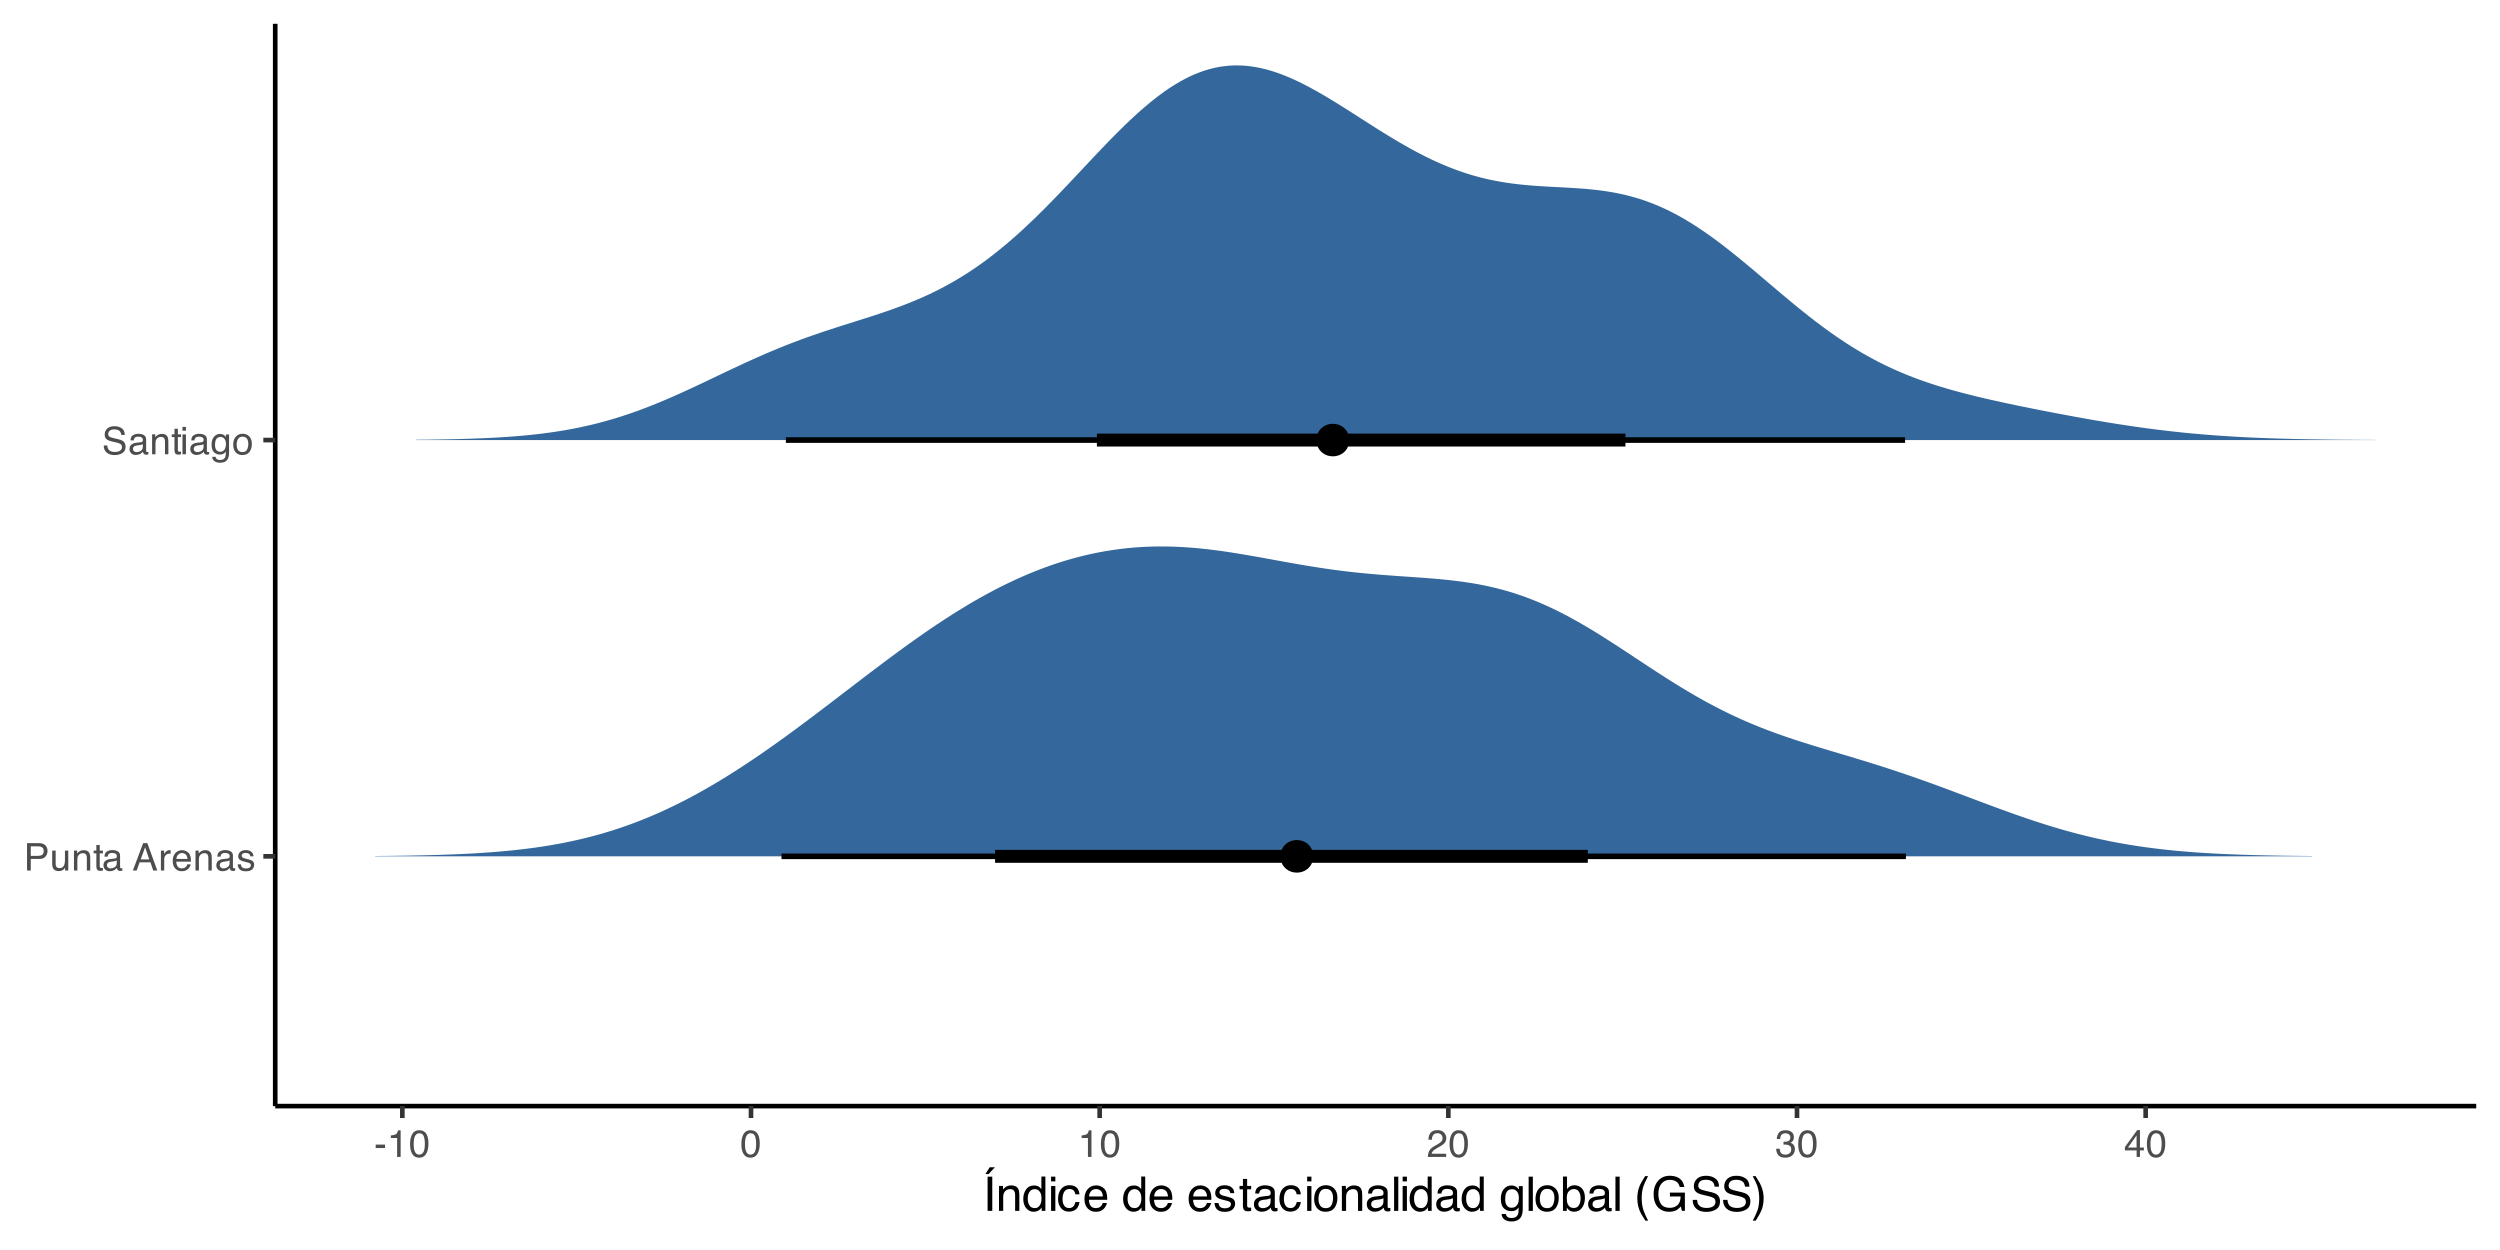 <?xml version="1.0" encoding="UTF-8"?>
<svg xmlns="http://www.w3.org/2000/svg" xmlns:xlink="http://www.w3.org/1999/xlink" width="576" height="288" viewBox="0 0 576 288">
<defs>
<g>
<g id="glyph-0-0">
<path d="M 0.281 0 L 0.281 -6.312 L 5.297 -6.312 L 5.297 0 Z M 4.5 -0.797 L 4.5 -5.516 L 1.078 -5.516 L 1.078 -0.797 Z M 4.5 -0.797 "/>
</g>
<g id="glyph-0-1">
<path d="M 0.75 -6.312 L 3.594 -6.312 C 4.156 -6.312 4.609 -6.148 4.953 -5.828 C 5.297 -5.516 5.469 -5.07 5.469 -4.5 C 5.469 -4.008 5.312 -3.582 5 -3.219 C 4.695 -2.852 4.227 -2.672 3.594 -2.672 L 1.609 -2.672 L 1.609 0 L 0.75 0 Z M 4.594 -4.5 C 4.594 -4.957 4.422 -5.27 4.078 -5.438 C 3.891 -5.531 3.633 -5.578 3.312 -5.578 L 1.609 -5.578 L 1.609 -3.391 L 3.312 -3.391 C 3.695 -3.391 4.004 -3.469 4.234 -3.625 C 4.473 -3.789 4.594 -4.082 4.594 -4.5 Z M 4.594 -4.5 "/>
</g>
<g id="glyph-0-2">
<path d="M 1.344 -4.594 L 1.344 -1.547 C 1.344 -1.305 1.379 -1.113 1.453 -0.969 C 1.586 -0.695 1.844 -0.562 2.219 -0.562 C 2.758 -0.562 3.125 -0.801 3.312 -1.281 C 3.426 -1.539 3.484 -1.895 3.484 -2.344 L 3.484 -4.594 L 4.25 -4.594 L 4.25 0 L 3.516 0 L 3.531 -0.672 C 3.426 -0.504 3.301 -0.359 3.156 -0.234 C 2.863 0.004 2.504 0.125 2.078 0.125 C 1.422 0.125 0.977 -0.094 0.75 -0.531 C 0.613 -0.77 0.547 -1.082 0.547 -1.469 L 0.547 -4.594 Z M 2.406 -4.719 Z M 2.406 -4.719 "/>
</g>
<g id="glyph-0-3">
<path d="M 0.562 -4.594 L 1.297 -4.594 L 1.297 -3.953 C 1.516 -4.211 1.742 -4.398 1.984 -4.516 C 2.234 -4.641 2.508 -4.703 2.812 -4.703 C 3.457 -4.703 3.895 -4.473 4.125 -4.016 C 4.25 -3.766 4.312 -3.41 4.312 -2.953 L 4.312 0 L 3.531 0 L 3.531 -2.906 C 3.531 -3.176 3.488 -3.398 3.406 -3.578 C 3.27 -3.859 3.02 -4 2.656 -4 C 2.477 -4 2.328 -3.984 2.203 -3.953 C 1.992 -3.891 1.812 -3.766 1.656 -3.578 C 1.52 -3.422 1.43 -3.258 1.391 -3.094 C 1.359 -2.938 1.344 -2.707 1.344 -2.406 L 1.344 0 L 0.562 0 Z M 2.391 -4.719 Z M 2.391 -4.719 "/>
</g>
<g id="glyph-0-4">
<path d="M 0.719 -5.891 L 1.5 -5.891 L 1.5 -4.594 L 2.234 -4.594 L 2.234 -3.969 L 1.5 -3.969 L 1.5 -0.969 C 1.5 -0.801 1.555 -0.691 1.672 -0.641 C 1.723 -0.609 1.82 -0.594 1.969 -0.594 C 2 -0.594 2.035 -0.594 2.078 -0.594 C 2.129 -0.594 2.18 -0.598 2.234 -0.609 L 2.234 0 C 2.148 0.02 2.055 0.035 1.953 0.047 C 1.859 0.066 1.758 0.078 1.656 0.078 C 1.289 0.078 1.039 -0.016 0.906 -0.203 C 0.781 -0.391 0.719 -0.629 0.719 -0.922 L 0.719 -3.969 L 0.094 -3.969 L 0.094 -4.594 L 0.719 -4.594 Z M 0.719 -5.891 "/>
</g>
<g id="glyph-0-5">
<path d="M 1.156 -1.219 C 1.156 -1 1.238 -0.82 1.406 -0.688 C 1.57 -0.562 1.766 -0.5 1.984 -0.5 C 2.254 -0.5 2.52 -0.562 2.781 -0.688 C 3.207 -0.895 3.422 -1.238 3.422 -1.719 L 3.422 -2.344 C 3.328 -2.281 3.203 -2.227 3.047 -2.188 C 2.898 -2.145 2.754 -2.117 2.609 -2.109 L 2.141 -2.047 C 1.867 -2.004 1.66 -1.945 1.516 -1.875 C 1.273 -1.738 1.156 -1.52 1.156 -1.219 Z M 3.031 -2.781 C 3.207 -2.812 3.328 -2.891 3.391 -3.016 C 3.422 -3.078 3.438 -3.176 3.438 -3.312 C 3.438 -3.57 3.344 -3.758 3.156 -3.875 C 2.969 -4 2.703 -4.062 2.359 -4.062 C 1.953 -4.062 1.664 -3.953 1.5 -3.734 C 1.406 -3.609 1.344 -3.43 1.312 -3.203 L 0.594 -3.203 C 0.602 -3.766 0.785 -4.156 1.141 -4.375 C 1.492 -4.602 1.906 -4.719 2.375 -4.719 C 2.914 -4.719 3.352 -4.613 3.688 -4.406 C 4.02 -4.195 4.188 -3.875 4.188 -3.438 L 4.188 -0.797 C 4.188 -0.711 4.203 -0.645 4.234 -0.594 C 4.273 -0.551 4.348 -0.531 4.453 -0.531 C 4.484 -0.531 4.52 -0.531 4.562 -0.531 C 4.602 -0.531 4.648 -0.535 4.703 -0.547 L 4.703 0.016 C 4.578 0.055 4.484 0.078 4.422 0.078 C 4.359 0.086 4.273 0.094 4.172 0.094 C 3.898 0.094 3.707 0 3.594 -0.188 C 3.531 -0.281 3.484 -0.422 3.453 -0.609 C 3.297 -0.398 3.07 -0.219 2.781 -0.062 C 2.488 0.082 2.16 0.156 1.797 0.156 C 1.367 0.156 1.02 0.023 0.75 -0.234 C 0.488 -0.492 0.359 -0.816 0.359 -1.203 C 0.359 -1.629 0.488 -1.957 0.75 -2.188 C 1.02 -2.426 1.367 -2.578 1.797 -2.641 Z M 2.391 -4.719 Z M 2.391 -4.719 "/>
</g>
<g id="glyph-0-6">
</g>
<g id="glyph-0-7">
<path d="M 3.906 -2.578 L 2.953 -5.375 L 1.938 -2.578 Z M 2.5 -6.312 L 3.469 -6.312 L 5.766 0 L 4.828 0 L 4.188 -1.891 L 1.688 -1.891 L 1 0 L 0.125 0 Z M 2.5 -6.312 "/>
</g>
<g id="glyph-0-8">
<path d="M 0.594 -4.594 L 1.328 -4.594 L 1.328 -3.812 C 1.379 -3.957 1.523 -4.141 1.766 -4.359 C 2.004 -4.586 2.273 -4.703 2.578 -4.703 C 2.586 -4.703 2.609 -4.695 2.641 -4.688 C 2.68 -4.688 2.742 -4.688 2.828 -4.688 L 2.828 -3.859 C 2.773 -3.867 2.727 -3.875 2.688 -3.875 C 2.656 -3.883 2.617 -3.891 2.578 -3.891 C 2.18 -3.891 1.879 -3.766 1.672 -3.516 C 1.461 -3.266 1.359 -2.973 1.359 -2.641 L 1.359 0 L 0.594 0 Z M 0.594 -4.594 "/>
</g>
<g id="glyph-0-9">
<path d="M 2.484 -4.703 C 2.805 -4.703 3.117 -4.625 3.422 -4.469 C 3.734 -4.32 3.969 -4.125 4.125 -3.875 C 4.281 -3.645 4.383 -3.375 4.438 -3.062 C 4.488 -2.852 4.516 -2.516 4.516 -2.047 L 1.141 -2.047 C 1.148 -1.586 1.258 -1.211 1.469 -0.922 C 1.676 -0.641 1.992 -0.5 2.422 -0.5 C 2.828 -0.5 3.148 -0.633 3.391 -0.906 C 3.523 -1.062 3.625 -1.238 3.688 -1.438 L 4.453 -1.438 C 4.43 -1.27 4.363 -1.082 4.25 -0.875 C 4.133 -0.664 4.004 -0.5 3.859 -0.375 C 3.629 -0.145 3.344 0.008 3 0.094 C 2.812 0.133 2.598 0.156 2.359 0.156 C 1.785 0.156 1.301 -0.051 0.906 -0.469 C 0.508 -0.883 0.312 -1.469 0.312 -2.219 C 0.312 -2.945 0.508 -3.539 0.906 -4 C 1.312 -4.469 1.836 -4.703 2.484 -4.703 Z M 3.719 -2.672 C 3.688 -3.004 3.613 -3.27 3.5 -3.469 C 3.281 -3.844 2.926 -4.031 2.438 -4.031 C 2.082 -4.031 1.785 -3.898 1.547 -3.641 C 1.305 -3.391 1.176 -3.066 1.156 -2.672 Z M 2.406 -4.719 Z M 2.406 -4.719 "/>
</g>
<g id="glyph-0-10">
<path d="M 1.031 -1.438 C 1.051 -1.188 1.113 -0.988 1.219 -0.844 C 1.414 -0.602 1.754 -0.484 2.234 -0.484 C 2.516 -0.484 2.766 -0.539 2.984 -0.656 C 3.203 -0.781 3.312 -0.973 3.312 -1.234 C 3.312 -1.43 3.223 -1.582 3.047 -1.688 C 2.941 -1.75 2.723 -1.82 2.391 -1.906 L 1.781 -2.062 C 1.383 -2.164 1.094 -2.273 0.906 -2.391 C 0.57 -2.598 0.406 -2.891 0.406 -3.266 C 0.406 -3.691 0.562 -4.039 0.875 -4.312 C 1.195 -4.582 1.617 -4.719 2.141 -4.719 C 2.836 -4.719 3.336 -4.516 3.641 -4.109 C 3.836 -3.848 3.93 -3.57 3.922 -3.281 L 3.203 -3.281 C 3.18 -3.457 3.117 -3.613 3.016 -3.75 C 2.836 -3.957 2.531 -4.062 2.094 -4.062 C 1.801 -4.062 1.578 -4.004 1.422 -3.891 C 1.273 -3.773 1.203 -3.629 1.203 -3.453 C 1.203 -3.254 1.301 -3.094 1.5 -2.969 C 1.613 -2.895 1.781 -2.832 2 -2.781 L 2.516 -2.656 C 3.066 -2.52 3.438 -2.391 3.625 -2.266 C 3.926 -2.066 4.078 -1.754 4.078 -1.328 C 4.078 -0.922 3.922 -0.566 3.609 -0.266 C 3.305 0.023 2.832 0.172 2.188 0.172 C 1.508 0.172 1.023 0.02 0.734 -0.281 C 0.453 -0.594 0.301 -0.977 0.281 -1.438 Z M 2.172 -4.719 Z M 2.172 -4.719 "/>
</g>
<g id="glyph-0-11">
<path d="M 1.234 -2.031 C 1.254 -1.676 1.336 -1.383 1.484 -1.156 C 1.766 -0.738 2.266 -0.531 2.984 -0.531 C 3.305 -0.531 3.598 -0.578 3.859 -0.672 C 4.367 -0.848 4.625 -1.164 4.625 -1.625 C 4.625 -1.969 4.516 -2.211 4.297 -2.359 C 4.078 -2.504 3.738 -2.629 3.281 -2.734 L 2.422 -2.922 C 1.859 -3.055 1.461 -3.195 1.234 -3.344 C 0.836 -3.602 0.641 -4 0.641 -4.531 C 0.641 -5.094 0.832 -5.555 1.219 -5.922 C 1.613 -6.285 2.172 -6.469 2.891 -6.469 C 3.555 -6.469 4.117 -6.305 4.578 -5.984 C 5.035 -5.672 5.266 -5.16 5.266 -4.453 L 4.469 -4.453 C 4.426 -4.797 4.332 -5.055 4.188 -5.234 C 3.926 -5.566 3.484 -5.734 2.859 -5.734 C 2.359 -5.734 2 -5.625 1.781 -5.406 C 1.562 -5.195 1.453 -4.953 1.453 -4.672 C 1.453 -4.359 1.578 -4.133 1.828 -4 C 2.004 -3.906 2.391 -3.789 2.984 -3.656 L 3.859 -3.453 C 4.285 -3.348 4.617 -3.211 4.859 -3.047 C 5.254 -2.754 5.453 -2.328 5.453 -1.766 C 5.453 -1.066 5.195 -0.566 4.688 -0.266 C 4.188 0.035 3.598 0.188 2.922 0.188 C 2.141 0.188 1.523 -0.016 1.078 -0.422 C 0.629 -0.816 0.41 -1.352 0.422 -2.031 Z M 2.953 -6.484 Z M 2.953 -6.484 "/>
</g>
<g id="glyph-0-12">
<path d="M 0.562 -4.578 L 1.359 -4.578 L 1.359 0 L 0.562 0 Z M 0.562 -6.312 L 1.359 -6.312 L 1.359 -5.438 L 0.562 -5.438 Z M 0.562 -6.312 "/>
</g>
<g id="glyph-0-13">
<path d="M 2.188 -4.688 C 2.551 -4.688 2.867 -4.598 3.141 -4.422 C 3.285 -4.316 3.43 -4.172 3.578 -3.984 L 3.578 -4.562 L 4.297 -4.562 L 4.297 -0.375 C 4.297 0.207 4.207 0.672 4.031 1.016 C 3.719 1.641 3.113 1.953 2.219 1.953 C 1.727 1.953 1.312 1.836 0.969 1.609 C 0.633 1.391 0.445 1.047 0.406 0.578 L 1.188 0.578 C 1.227 0.773 1.301 0.93 1.406 1.047 C 1.582 1.223 1.859 1.312 2.234 1.312 C 2.828 1.312 3.219 1.098 3.406 0.672 C 3.508 0.43 3.555 -0.004 3.547 -0.641 C 3.391 -0.398 3.203 -0.223 2.984 -0.109 C 2.773 0.004 2.488 0.062 2.125 0.062 C 1.633 0.062 1.203 -0.113 0.828 -0.469 C 0.453 -0.82 0.266 -1.41 0.266 -2.234 C 0.266 -3.004 0.453 -3.602 0.828 -4.031 C 1.203 -4.469 1.656 -4.688 2.188 -4.688 Z M 3.578 -2.312 C 3.578 -2.883 3.457 -3.305 3.219 -3.578 C 2.988 -3.859 2.691 -4 2.328 -4 C 1.785 -4 1.414 -3.742 1.219 -3.234 C 1.113 -2.961 1.062 -2.609 1.062 -2.172 C 1.062 -1.648 1.164 -1.254 1.375 -0.984 C 1.582 -0.711 1.863 -0.578 2.219 -0.578 C 2.77 -0.578 3.16 -0.828 3.391 -1.328 C 3.516 -1.609 3.578 -1.938 3.578 -2.312 Z M 2.281 -4.719 Z M 2.281 -4.719 "/>
</g>
<g id="glyph-0-14">
<path d="M 2.391 -0.5 C 2.898 -0.5 3.25 -0.691 3.438 -1.078 C 3.633 -1.461 3.734 -1.895 3.734 -2.375 C 3.734 -2.801 3.664 -3.148 3.531 -3.422 C 3.312 -3.848 2.938 -4.062 2.406 -4.062 C 1.926 -4.062 1.578 -3.879 1.359 -3.516 C 1.148 -3.16 1.047 -2.727 1.047 -2.219 C 1.047 -1.727 1.148 -1.316 1.359 -0.984 C 1.578 -0.66 1.922 -0.5 2.391 -0.5 Z M 2.422 -4.734 C 3.016 -4.734 3.516 -4.535 3.922 -4.141 C 4.336 -3.742 4.547 -3.16 4.547 -2.391 C 4.547 -1.648 4.363 -1.035 4 -0.547 C 3.633 -0.066 3.07 0.172 2.312 0.172 C 1.688 0.172 1.188 -0.039 0.812 -0.469 C 0.438 -0.895 0.25 -1.473 0.25 -2.203 C 0.25 -2.973 0.445 -3.586 0.844 -4.047 C 1.238 -4.504 1.766 -4.734 2.422 -4.734 Z M 2.391 -4.719 Z M 2.391 -4.719 "/>
</g>
<g id="glyph-0-15">
<path d="M 0.359 -2.844 L 2.516 -2.844 L 2.516 -2.047 L 0.359 -2.047 Z M 0.359 -2.844 "/>
</g>
<g id="glyph-0-16">
<path d="M 0.844 -4.359 L 0.844 -4.953 C 1.395 -5.004 1.781 -5.094 2 -5.219 C 2.227 -5.344 2.395 -5.645 2.5 -6.125 L 3.109 -6.125 L 3.109 0 L 2.297 0 L 2.297 -4.359 Z M 0.844 -4.359 "/>
</g>
<g id="glyph-0-17">
<path d="M 2.375 -6.156 C 3.176 -6.156 3.754 -5.828 4.109 -5.172 C 4.379 -4.66 4.516 -3.961 4.516 -3.078 C 4.516 -2.242 4.391 -1.555 4.141 -1.016 C 3.785 -0.223 3.195 0.172 2.375 0.172 C 1.633 0.172 1.082 -0.148 0.719 -0.797 C 0.426 -1.328 0.281 -2.047 0.281 -2.953 C 0.281 -3.648 0.367 -4.25 0.547 -4.75 C 0.879 -5.688 1.488 -6.156 2.375 -6.156 Z M 2.375 -0.531 C 2.77 -0.531 3.086 -0.707 3.328 -1.062 C 3.566 -1.426 3.688 -2.086 3.688 -3.047 C 3.688 -3.754 3.598 -4.332 3.422 -4.781 C 3.254 -5.227 2.922 -5.453 2.422 -5.453 C 1.973 -5.453 1.641 -5.238 1.422 -4.812 C 1.211 -4.383 1.109 -3.754 1.109 -2.922 C 1.109 -2.297 1.176 -1.789 1.312 -1.406 C 1.52 -0.82 1.875 -0.531 2.375 -0.531 Z M 2.375 -0.531 "/>
</g>
<g id="glyph-0-18">
<path d="M 0.281 0 C 0.301 -0.531 0.406 -0.988 0.594 -1.375 C 0.789 -1.77 1.164 -2.129 1.719 -2.453 L 2.547 -2.922 C 2.91 -3.141 3.164 -3.328 3.312 -3.484 C 3.551 -3.711 3.672 -3.984 3.672 -4.297 C 3.672 -4.648 3.562 -4.93 3.344 -5.141 C 3.133 -5.359 2.848 -5.469 2.484 -5.469 C 1.961 -5.469 1.598 -5.266 1.391 -4.859 C 1.285 -4.648 1.227 -4.352 1.219 -3.969 L 0.422 -3.969 C 0.43 -4.5 0.531 -4.938 0.719 -5.281 C 1.051 -5.875 1.645 -6.172 2.5 -6.172 C 3.195 -6.172 3.707 -5.977 4.031 -5.594 C 4.363 -5.219 4.531 -4.797 4.531 -4.328 C 4.531 -3.836 4.352 -3.414 4 -3.062 C 3.801 -2.863 3.441 -2.617 2.922 -2.328 L 2.344 -2 C 2.062 -1.844 1.836 -1.695 1.672 -1.562 C 1.391 -1.312 1.211 -1.035 1.141 -0.734 L 4.5 -0.734 L 4.5 0 Z M 0.281 0 "/>
</g>
<g id="glyph-0-19">
<path d="M 2.281 0.172 C 1.551 0.172 1.02 -0.023 0.688 -0.422 C 0.363 -0.828 0.203 -1.316 0.203 -1.891 L 1.016 -1.891 C 1.047 -1.492 1.117 -1.203 1.234 -1.016 C 1.441 -0.691 1.805 -0.531 2.328 -0.531 C 2.734 -0.531 3.055 -0.641 3.297 -0.859 C 3.547 -1.078 3.672 -1.359 3.672 -1.703 C 3.672 -2.129 3.539 -2.426 3.281 -2.594 C 3.031 -2.758 2.672 -2.844 2.203 -2.844 C 2.148 -2.844 2.098 -2.844 2.047 -2.844 C 1.992 -2.844 1.941 -2.844 1.891 -2.844 L 1.891 -3.516 C 1.973 -3.516 2.039 -3.508 2.094 -3.5 C 2.145 -3.5 2.203 -3.5 2.266 -3.5 C 2.555 -3.5 2.797 -3.547 2.984 -3.641 C 3.305 -3.797 3.469 -4.082 3.469 -4.5 C 3.469 -4.801 3.359 -5.035 3.141 -5.203 C 2.922 -5.367 2.672 -5.453 2.391 -5.453 C 1.867 -5.453 1.508 -5.281 1.312 -4.938 C 1.207 -4.75 1.145 -4.477 1.125 -4.125 L 0.359 -4.125 C 0.359 -4.582 0.453 -4.973 0.641 -5.297 C 0.953 -5.867 1.504 -6.156 2.297 -6.156 C 2.93 -6.156 3.422 -6.016 3.766 -5.734 C 4.109 -5.461 4.281 -5.062 4.281 -4.531 C 4.281 -4.145 4.176 -3.836 3.969 -3.609 C 3.844 -3.461 3.68 -3.348 3.484 -3.266 C 3.805 -3.172 4.055 -3 4.234 -2.75 C 4.422 -2.5 4.516 -2.191 4.516 -1.828 C 4.516 -1.234 4.316 -0.75 3.922 -0.375 C 3.535 -0.008 2.988 0.172 2.281 0.172 Z M 2.281 0.172 "/>
</g>
<g id="glyph-0-20">
<path d="M 2.906 -2.172 L 2.906 -4.969 L 0.938 -2.172 Z M 2.922 0 L 2.922 -1.5 L 0.219 -1.5 L 0.219 -2.266 L 3.047 -6.172 L 3.688 -6.172 L 3.688 -2.172 L 4.594 -2.172 L 4.594 -1.5 L 3.688 -1.5 L 3.688 0 Z M 2.922 0 "/>
</g>
<g id="glyph-1-0">
<path d="M 0.359 0 L 0.359 -7.891 L 6.625 -7.891 L 6.625 0 Z M 5.625 -0.984 L 5.625 -6.906 L 1.344 -6.906 L 1.344 -0.984 Z M 5.625 -0.984 "/>
</g>
<g id="glyph-1-1">
<path d="M 1.078 -7.891 L 2.156 -7.891 L 2.156 0 L 1.078 0 Z M 2.75 -10.047 L 1.312 -8.484 L 0.578 -8.484 L 1.562 -10.047 Z M 2.75 -10.047 "/>
</g>
<g id="glyph-1-2">
<path d="M 0.703 -5.75 L 1.625 -5.75 L 1.625 -4.938 C 1.895 -5.27 2.18 -5.508 2.484 -5.656 C 2.797 -5.801 3.133 -5.875 3.5 -5.875 C 4.32 -5.875 4.875 -5.594 5.156 -5.031 C 5.312 -4.719 5.391 -4.27 5.391 -3.688 L 5.391 0 L 4.422 0 L 4.422 -3.625 C 4.422 -3.977 4.367 -4.258 4.266 -4.469 C 4.086 -4.832 3.773 -5.016 3.328 -5.016 C 3.098 -5.016 2.91 -4.988 2.766 -4.938 C 2.492 -4.863 2.258 -4.707 2.062 -4.469 C 1.906 -4.281 1.801 -4.082 1.75 -3.875 C 1.695 -3.676 1.672 -3.391 1.672 -3.016 L 1.672 0 L 0.703 0 Z M 2.984 -5.891 Z M 2.984 -5.891 "/>
</g>
<g id="glyph-1-3">
<path d="M 1.328 -2.812 C 1.328 -2.195 1.457 -1.68 1.719 -1.266 C 1.977 -0.848 2.395 -0.641 2.969 -0.641 C 3.414 -0.641 3.781 -0.832 4.062 -1.219 C 4.352 -1.602 4.5 -2.156 4.5 -2.875 C 4.5 -3.602 4.348 -4.141 4.047 -4.484 C 3.754 -4.836 3.391 -5.016 2.953 -5.016 C 2.473 -5.016 2.082 -4.828 1.781 -4.453 C 1.477 -4.078 1.328 -3.531 1.328 -2.812 Z M 2.781 -5.859 C 3.219 -5.859 3.586 -5.766 3.891 -5.578 C 4.055 -5.473 4.25 -5.285 4.469 -5.016 L 4.469 -7.922 L 5.391 -7.922 L 5.391 0 L 4.531 0 L 4.531 -0.797 C 4.301 -0.441 4.031 -0.188 3.719 -0.031 C 3.414 0.125 3.066 0.203 2.672 0.203 C 2.023 0.203 1.469 -0.062 1 -0.594 C 0.531 -1.133 0.297 -1.852 0.297 -2.75 C 0.297 -3.594 0.508 -4.32 0.938 -4.938 C 1.363 -5.551 1.977 -5.859 2.781 -5.859 Z M 2.781 -5.859 "/>
</g>
<g id="glyph-1-4">
<path d="M 0.703 -5.719 L 1.688 -5.719 L 1.688 0 L 0.703 0 Z M 0.703 -7.891 L 1.688 -7.891 L 1.688 -6.797 L 0.703 -6.797 Z M 0.703 -7.891 "/>
</g>
<g id="glyph-1-5">
<path d="M 2.922 -5.922 C 3.578 -5.922 4.109 -5.758 4.516 -5.438 C 4.922 -5.125 5.164 -4.582 5.25 -3.812 L 4.297 -3.812 C 4.242 -4.164 4.113 -4.457 3.906 -4.688 C 3.707 -4.926 3.379 -5.047 2.922 -5.047 C 2.305 -5.047 1.867 -4.75 1.609 -4.156 C 1.43 -3.758 1.344 -3.273 1.344 -2.703 C 1.344 -2.129 1.461 -1.645 1.703 -1.25 C 1.953 -0.852 2.336 -0.656 2.859 -0.656 C 3.266 -0.656 3.582 -0.773 3.812 -1.016 C 4.051 -1.266 4.211 -1.602 4.297 -2.031 L 5.25 -2.031 C 5.133 -1.27 4.863 -0.711 4.438 -0.359 C 4.008 -0.004 3.457 0.172 2.781 0.172 C 2.031 0.172 1.43 -0.102 0.984 -0.656 C 0.535 -1.207 0.312 -1.895 0.312 -2.719 C 0.312 -3.727 0.555 -4.516 1.047 -5.078 C 1.535 -5.641 2.16 -5.922 2.922 -5.922 Z M 2.781 -5.891 Z M 2.781 -5.891 "/>
</g>
<g id="glyph-1-6">
<path d="M 3.109 -5.875 C 3.516 -5.875 3.906 -5.781 4.281 -5.594 C 4.664 -5.406 4.961 -5.156 5.172 -4.844 C 5.359 -4.562 5.484 -4.223 5.547 -3.828 C 5.609 -3.566 5.641 -3.145 5.641 -2.562 L 1.422 -2.562 C 1.441 -1.977 1.578 -1.508 1.828 -1.156 C 2.086 -0.812 2.488 -0.641 3.031 -0.641 C 3.539 -0.641 3.945 -0.805 4.25 -1.141 C 4.414 -1.328 4.535 -1.551 4.609 -1.812 L 5.562 -1.812 C 5.531 -1.594 5.441 -1.352 5.297 -1.094 C 5.16 -0.832 5.004 -0.625 4.828 -0.469 C 4.535 -0.176 4.176 0.02 3.75 0.125 C 3.508 0.176 3.242 0.203 2.953 0.203 C 2.234 0.203 1.625 -0.055 1.125 -0.578 C 0.633 -1.098 0.391 -1.828 0.391 -2.766 C 0.391 -3.691 0.641 -4.441 1.141 -5.016 C 1.641 -5.586 2.297 -5.875 3.109 -5.875 Z M 4.641 -3.328 C 4.609 -3.754 4.52 -4.094 4.375 -4.344 C 4.102 -4.801 3.66 -5.031 3.047 -5.031 C 2.598 -5.031 2.223 -4.867 1.922 -4.547 C 1.629 -4.234 1.473 -3.828 1.453 -3.328 Z M 3.016 -5.891 Z M 3.016 -5.891 "/>
</g>
<g id="glyph-1-7">
</g>
<g id="glyph-1-8">
<path d="M 1.281 -1.812 C 1.312 -1.488 1.395 -1.238 1.531 -1.062 C 1.77 -0.75 2.191 -0.594 2.797 -0.594 C 3.148 -0.594 3.461 -0.672 3.734 -0.828 C 4.004 -0.984 4.141 -1.223 4.141 -1.547 C 4.141 -1.797 4.031 -1.984 3.812 -2.109 C 3.676 -2.191 3.398 -2.285 2.984 -2.391 L 2.219 -2.578 C 1.727 -2.703 1.367 -2.836 1.141 -2.984 C 0.723 -3.254 0.516 -3.617 0.516 -4.078 C 0.516 -4.617 0.707 -5.055 1.094 -5.391 C 1.488 -5.734 2.02 -5.906 2.688 -5.906 C 3.551 -5.906 4.176 -5.648 4.562 -5.141 C 4.801 -4.816 4.914 -4.469 4.906 -4.094 L 4 -4.094 C 3.977 -4.312 3.898 -4.508 3.766 -4.688 C 3.547 -4.945 3.16 -5.078 2.609 -5.078 C 2.242 -5.078 1.969 -5.004 1.781 -4.859 C 1.594 -4.723 1.5 -4.539 1.5 -4.312 C 1.5 -4.062 1.625 -3.863 1.875 -3.719 C 2.008 -3.625 2.219 -3.539 2.5 -3.469 L 3.141 -3.312 C 3.836 -3.145 4.301 -2.984 4.531 -2.828 C 4.914 -2.578 5.109 -2.191 5.109 -1.672 C 5.109 -1.148 4.91 -0.703 4.516 -0.328 C 4.129 0.035 3.539 0.219 2.75 0.219 C 1.895 0.219 1.285 0.023 0.922 -0.359 C 0.566 -0.754 0.379 -1.238 0.359 -1.812 Z M 2.719 -5.891 Z M 2.719 -5.891 "/>
</g>
<g id="glyph-1-9">
<path d="M 0.906 -7.359 L 1.875 -7.359 L 1.875 -5.75 L 2.797 -5.75 L 2.797 -4.969 L 1.875 -4.969 L 1.875 -1.203 C 1.875 -1.004 1.941 -0.875 2.078 -0.812 C 2.16 -0.77 2.285 -0.75 2.453 -0.75 C 2.504 -0.75 2.555 -0.75 2.609 -0.75 C 2.66 -0.75 2.723 -0.754 2.797 -0.766 L 2.797 0 C 2.68 0.031 2.562 0.051 2.438 0.062 C 2.32 0.082 2.195 0.094 2.062 0.094 C 1.613 0.094 1.305 -0.02 1.141 -0.25 C 0.984 -0.488 0.906 -0.789 0.906 -1.156 L 0.906 -4.969 L 0.125 -4.969 L 0.125 -5.75 L 0.906 -5.75 Z M 0.906 -7.359 "/>
</g>
<g id="glyph-1-10">
<path d="M 1.453 -1.531 C 1.453 -1.25 1.551 -1.023 1.75 -0.859 C 1.957 -0.703 2.203 -0.625 2.484 -0.625 C 2.816 -0.625 3.145 -0.703 3.469 -0.859 C 4.008 -1.117 4.281 -1.551 4.281 -2.156 L 4.281 -2.922 C 4.156 -2.848 4 -2.785 3.812 -2.734 C 3.633 -2.691 3.453 -2.656 3.266 -2.625 L 2.688 -2.562 C 2.332 -2.508 2.066 -2.438 1.891 -2.344 C 1.598 -2.164 1.453 -1.895 1.453 -1.531 Z M 3.797 -3.484 C 4.016 -3.516 4.16 -3.609 4.234 -3.766 C 4.273 -3.848 4.297 -3.973 4.297 -4.141 C 4.297 -4.461 4.176 -4.695 3.938 -4.844 C 3.707 -5 3.375 -5.078 2.938 -5.078 C 2.438 -5.078 2.082 -4.941 1.875 -4.672 C 1.75 -4.516 1.672 -4.289 1.641 -4 L 0.734 -4 C 0.754 -4.707 0.984 -5.195 1.422 -5.469 C 1.867 -5.75 2.383 -5.891 2.969 -5.891 C 3.645 -5.891 4.191 -5.758 4.609 -5.5 C 5.035 -5.25 5.25 -4.848 5.25 -4.297 L 5.25 -0.984 C 5.25 -0.891 5.266 -0.812 5.297 -0.75 C 5.336 -0.688 5.426 -0.656 5.562 -0.656 C 5.602 -0.656 5.648 -0.656 5.703 -0.656 C 5.766 -0.664 5.82 -0.676 5.875 -0.688 L 5.875 0.031 C 5.727 0.07 5.613 0.098 5.531 0.109 C 5.457 0.117 5.352 0.125 5.219 0.125 C 4.883 0.125 4.641 0.004 4.484 -0.234 C 4.41 -0.359 4.359 -0.535 4.328 -0.766 C 4.129 -0.504 3.844 -0.281 3.469 -0.094 C 3.102 0.094 2.695 0.188 2.25 0.188 C 1.719 0.188 1.281 0.023 0.938 -0.297 C 0.602 -0.617 0.438 -1.023 0.438 -1.516 C 0.438 -2.047 0.602 -2.457 0.938 -2.75 C 1.27 -3.039 1.707 -3.223 2.25 -3.297 Z M 2.984 -5.891 Z M 2.984 -5.891 "/>
</g>
<g id="glyph-1-11">
<path d="M 2.984 -0.625 C 3.629 -0.625 4.07 -0.863 4.312 -1.344 C 4.551 -1.832 4.672 -2.375 4.672 -2.969 C 4.672 -3.508 4.582 -3.945 4.406 -4.281 C 4.133 -4.812 3.664 -5.078 3 -5.078 C 2.406 -5.078 1.973 -4.848 1.703 -4.391 C 1.441 -3.941 1.312 -3.398 1.312 -2.766 C 1.312 -2.148 1.441 -1.641 1.703 -1.234 C 1.973 -0.828 2.398 -0.625 2.984 -0.625 Z M 3.031 -5.922 C 3.77 -5.922 4.395 -5.672 4.906 -5.172 C 5.414 -4.68 5.672 -3.957 5.672 -3 C 5.672 -2.07 5.445 -1.305 5 -0.703 C 4.551 -0.098 3.852 0.203 2.906 0.203 C 2.113 0.203 1.484 -0.062 1.016 -0.594 C 0.547 -1.125 0.312 -1.844 0.312 -2.75 C 0.312 -3.719 0.555 -4.488 1.047 -5.062 C 1.535 -5.633 2.195 -5.922 3.031 -5.922 Z M 3 -5.891 Z M 3 -5.891 "/>
</g>
<g id="glyph-1-12">
<path d="M 0.734 -7.891 L 1.703 -7.891 L 1.703 0 L 0.734 0 Z M 0.734 -7.891 "/>
</g>
<g id="glyph-1-13">
<path d="M 2.734 -5.859 C 3.191 -5.859 3.586 -5.742 3.922 -5.516 C 4.098 -5.391 4.285 -5.207 4.484 -4.969 L 4.484 -5.703 L 5.375 -5.703 L 5.375 -0.469 C 5.375 0.258 5.266 0.836 5.047 1.266 C 4.648 2.047 3.895 2.438 2.781 2.438 C 2.156 2.438 1.629 2.297 1.203 2.016 C 0.785 1.734 0.551 1.301 0.5 0.719 L 1.484 0.719 C 1.535 0.969 1.629 1.164 1.766 1.312 C 1.984 1.531 2.328 1.641 2.797 1.641 C 3.535 1.641 4.02 1.375 4.25 0.844 C 4.383 0.539 4.445 -0.004 4.438 -0.797 C 4.25 -0.504 4.016 -0.285 3.734 -0.141 C 3.461 -0.004 3.109 0.062 2.672 0.062 C 2.047 0.062 1.5 -0.156 1.031 -0.594 C 0.562 -1.031 0.328 -1.758 0.328 -2.781 C 0.328 -3.75 0.562 -4.504 1.031 -5.047 C 1.5 -5.586 2.066 -5.859 2.734 -5.859 Z M 4.484 -2.906 C 4.484 -3.613 4.332 -4.141 4.031 -4.484 C 3.738 -4.828 3.367 -5 2.922 -5 C 2.234 -5 1.766 -4.68 1.516 -4.047 C 1.391 -3.703 1.328 -3.254 1.328 -2.703 C 1.328 -2.055 1.457 -1.562 1.719 -1.219 C 1.977 -0.883 2.332 -0.719 2.781 -0.719 C 3.469 -0.719 3.957 -1.031 4.25 -1.656 C 4.406 -2.008 4.484 -2.426 4.484 -2.906 Z M 2.859 -5.891 Z M 2.859 -5.891 "/>
</g>
<g id="glyph-1-14">
<path d="M 0.641 -7.922 L 1.578 -7.922 L 1.578 -5.047 C 1.785 -5.328 2.035 -5.539 2.328 -5.688 C 2.617 -5.832 2.938 -5.906 3.281 -5.906 C 4 -5.906 4.582 -5.656 5.031 -5.156 C 5.477 -4.664 5.703 -3.941 5.703 -2.984 C 5.703 -2.078 5.477 -1.32 5.031 -0.719 C 4.594 -0.113 3.984 0.188 3.203 0.188 C 2.766 0.188 2.395 0.078 2.094 -0.141 C 1.914 -0.266 1.727 -0.461 1.531 -0.734 L 1.531 0 L 0.641 0 Z M 3.141 -0.672 C 3.672 -0.672 4.062 -0.879 4.312 -1.297 C 4.57 -1.711 4.703 -2.258 4.703 -2.938 C 4.703 -3.539 4.57 -4.039 4.312 -4.438 C 4.062 -4.832 3.68 -5.031 3.172 -5.031 C 2.734 -5.031 2.348 -4.867 2.016 -4.547 C 1.68 -4.223 1.516 -3.688 1.516 -2.938 C 1.516 -2.395 1.582 -1.957 1.719 -1.625 C 1.977 -0.988 2.453 -0.672 3.141 -0.672 Z M 3.141 -0.672 "/>
</g>
<g id="glyph-1-15">
<path d="M 3.25 -8.016 C 2.688 -6.922 2.32 -6.117 2.156 -5.609 C 1.906 -4.828 1.781 -3.922 1.781 -2.891 C 1.781 -1.848 1.926 -0.898 2.219 -0.047 C 2.395 0.484 2.742 1.25 3.266 2.25 L 2.625 2.25 C 2.102 1.426 1.781 0.898 1.656 0.672 C 1.531 0.453 1.391 0.148 1.234 -0.234 C 1.035 -0.766 0.898 -1.332 0.828 -1.938 C 0.785 -2.25 0.766 -2.547 0.766 -2.828 C 0.766 -3.891 0.93 -4.832 1.266 -5.656 C 1.473 -6.188 1.91 -6.973 2.578 -8.016 Z M 3.25 -8.016 "/>
</g>
<g id="glyph-1-16">
<path d="M 4.25 -8.094 C 4.988 -8.094 5.629 -7.953 6.172 -7.672 C 6.953 -7.254 7.43 -6.531 7.609 -5.5 L 6.547 -5.5 C 6.422 -6.07 6.156 -6.488 5.75 -6.75 C 5.344 -7.02 4.832 -7.156 4.219 -7.156 C 3.488 -7.156 2.875 -6.879 2.375 -6.328 C 1.875 -5.785 1.625 -4.973 1.625 -3.891 C 1.625 -2.941 1.828 -2.172 2.234 -1.578 C 2.648 -0.992 3.328 -0.703 4.266 -0.703 C 4.973 -0.703 5.562 -0.91 6.031 -1.328 C 6.5 -1.742 6.738 -2.41 6.75 -3.328 L 4.281 -3.328 L 4.281 -4.219 L 7.734 -4.219 L 7.734 0 L 7.047 0 L 6.797 -1.016 C 6.43 -0.617 6.109 -0.344 5.828 -0.188 C 5.359 0.07 4.766 0.203 4.047 0.203 C 3.109 0.203 2.305 -0.098 1.641 -0.703 C 0.898 -1.461 0.531 -2.504 0.531 -3.828 C 0.531 -5.148 0.891 -6.203 1.609 -6.984 C 2.285 -7.723 3.164 -8.094 4.25 -8.094 Z M 4.078 -8.109 Z M 4.078 -8.109 "/>
</g>
<g id="glyph-1-17">
<path d="M 1.531 -2.547 C 1.562 -2.098 1.672 -1.734 1.859 -1.453 C 2.211 -0.93 2.836 -0.672 3.734 -0.672 C 4.129 -0.672 4.492 -0.727 4.828 -0.844 C 5.461 -1.062 5.781 -1.457 5.781 -2.031 C 5.781 -2.469 5.645 -2.773 5.375 -2.953 C 5.102 -3.129 4.676 -3.285 4.094 -3.422 L 3.031 -3.656 C 2.332 -3.82 1.836 -4 1.547 -4.188 C 1.047 -4.508 0.797 -5 0.797 -5.656 C 0.797 -6.363 1.039 -6.945 1.531 -7.406 C 2.02 -7.863 2.711 -8.094 3.609 -8.094 C 4.441 -8.094 5.145 -7.891 5.719 -7.484 C 6.301 -7.086 6.594 -6.453 6.594 -5.578 L 5.594 -5.578 C 5.531 -5.992 5.414 -6.316 5.25 -6.547 C 4.914 -6.961 4.359 -7.172 3.578 -7.172 C 2.953 -7.172 2.5 -7.035 2.219 -6.766 C 1.945 -6.504 1.812 -6.195 1.812 -5.844 C 1.812 -5.457 1.973 -5.176 2.297 -5 C 2.504 -4.883 2.984 -4.738 3.734 -4.562 L 4.828 -4.312 C 5.367 -4.188 5.781 -4.02 6.062 -3.812 C 6.57 -3.445 6.828 -2.91 6.828 -2.203 C 6.828 -1.328 6.508 -0.703 5.875 -0.328 C 5.238 0.047 4.5 0.234 3.656 0.234 C 2.676 0.234 1.906 -0.016 1.344 -0.516 C 0.789 -1.016 0.52 -1.691 0.531 -2.547 Z M 3.703 -8.109 Z M 3.703 -8.109 "/>
</g>
<g id="glyph-1-18">
<path d="M 0.375 2.25 C 0.945 1.133 1.316 0.32 1.484 -0.188 C 1.734 -0.957 1.859 -1.859 1.859 -2.891 C 1.859 -3.922 1.711 -4.867 1.422 -5.734 C 1.242 -6.266 0.891 -7.023 0.359 -8.016 L 1.016 -8.016 C 1.566 -7.141 1.898 -6.598 2.016 -6.391 C 2.129 -6.18 2.254 -5.895 2.391 -5.531 C 2.566 -5.082 2.691 -4.641 2.766 -4.203 C 2.836 -3.773 2.875 -3.359 2.875 -2.953 C 2.875 -1.891 2.707 -0.941 2.375 -0.109 C 2.156 0.422 1.711 1.207 1.047 2.25 Z M 0.375 2.25 "/>
</g>
</g>
<clipPath id="clip-0">
<path clip-rule="nonzero" d="M 63.41 5.48 L 570.52 5.48 L 570.52 254.852 L 63.41 254.852 Z M 63.41 5.48 "/>
</clipPath>
</defs>
<rect x="-57.6" y="-28.8" width="691.2" height="345.6" fill="rgb(100%, 100%, 100%)" fill-opacity="1"/>
<rect x="-57.6" y="-28.8" width="691.2" height="345.6" fill="rgb(100%, 100%, 100%)" fill-opacity="1"/>
<path fill="none" stroke-width="1.067" stroke-linecap="round" stroke-linejoin="round" stroke="rgb(100%, 100%, 100%)" stroke-opacity="1" stroke-miterlimit="10" d="M 0 288 L 576 288 L 576 0 L 0 0 Z M 0 288 "/>
<g clip-path="url(#clip-0)">
<path fill-rule="nonzero" fill="rgb(100%, 100%, 100%)" fill-opacity="1" d="M 63.41 254.848 L 570.52 254.848 L 570.52 5.477 L 63.41 5.477 Z M 63.41 254.848 "/>
</g>
<path fill-rule="nonzero" fill="rgb(20.392%, 40.784%, 61.176%)" fill-opacity="1" d="M 95.82 101.316 L 96.723 101.309 L 97.629 101.301 L 100.336 101.266 L 101.242 101.25 L 103.047 101.219 L 103.949 101.199 L 104.855 101.18 L 105.758 101.156 L 106.66 101.129 L 107.562 101.105 L 108.469 101.074 L 109.371 101.043 L 111.176 100.973 L 112.078 100.93 L 112.984 100.887 L 113.887 100.84 L 114.789 100.789 L 115.691 100.734 L 116.598 100.676 L 117.5 100.613 L 119.305 100.473 L 120.211 100.395 L 122.016 100.223 L 122.918 100.125 L 123.824 100.023 L 124.727 99.918 L 125.629 99.801 L 126.531 99.68 L 127.438 99.551 L 128.34 99.414 L 129.242 99.273 L 130.145 99.121 L 131.051 98.961 L 131.953 98.793 L 132.855 98.613 L 133.758 98.426 L 134.664 98.234 L 135.566 98.031 L 136.469 97.816 L 137.371 97.594 L 138.277 97.363 L 139.18 97.117 L 140.082 96.867 L 140.984 96.605 L 141.891 96.336 L 142.793 96.055 L 143.695 95.766 L 144.598 95.465 L 145.504 95.156 L 146.406 94.836 L 147.309 94.512 L 148.211 94.172 L 149.117 93.828 L 150.02 93.477 L 150.922 93.113 L 151.824 92.742 L 152.73 92.367 L 153.633 91.984 L 154.535 91.594 L 155.438 91.195 L 156.34 90.793 L 157.246 90.387 L 159.051 89.559 L 159.953 89.137 L 160.859 88.715 L 161.762 88.289 L 163.566 87.43 L 164.473 87 L 167.18 85.711 L 168.086 85.281 L 168.988 84.855 L 170.793 84.012 L 171.699 83.594 L 173.504 82.773 L 174.406 82.371 L 175.312 81.973 L 176.215 81.578 L 177.117 81.191 L 178.02 80.809 L 178.926 80.434 L 179.828 80.062 L 180.73 79.699 L 181.633 79.344 L 182.539 78.992 L 183.441 78.648 L 184.344 78.312 L 185.246 77.98 L 186.152 77.656 L 187.055 77.336 L 188.859 76.711 L 189.766 76.406 L 191.57 75.812 L 192.473 75.52 L 193.379 75.23 L 194.281 74.941 L 196.988 74.086 L 197.895 73.801 L 198.797 73.516 L 200.602 72.938 L 201.508 72.645 L 202.41 72.348 L 204.215 71.738 L 205.121 71.422 L 206.023 71.102 L 206.926 70.77 L 207.828 70.434 L 208.734 70.086 L 209.637 69.727 L 210.539 69.363 L 211.441 68.98 L 212.348 68.59 L 213.25 68.184 L 214.152 67.77 L 215.055 67.332 L 215.961 66.887 L 216.863 66.426 L 217.766 65.945 L 218.668 65.449 L 219.574 64.941 L 220.477 64.414 L 221.379 63.867 L 222.281 63.309 L 223.188 62.73 L 224.09 62.129 L 224.992 61.512 L 225.895 60.883 L 226.801 60.227 L 227.703 59.555 L 228.605 58.867 L 229.508 58.16 L 230.414 57.434 L 231.316 56.691 L 232.219 55.934 L 233.121 55.152 L 234.027 54.359 L 234.93 53.551 L 235.832 52.723 L 236.734 51.879 L 237.637 51.023 L 238.543 50.156 L 239.445 49.27 L 240.348 48.375 L 241.25 47.469 L 242.156 46.551 L 243.059 45.621 L 243.961 44.688 L 244.863 43.742 L 245.77 42.793 L 246.672 41.84 L 248.477 39.918 L 249.383 38.957 L 250.285 37.992 L 251.188 37.031 L 252.09 36.074 L 252.996 35.121 L 253.898 34.172 L 254.801 33.234 L 255.703 32.301 L 256.609 31.379 L 257.512 30.473 L 258.414 29.578 L 259.316 28.695 L 260.223 27.832 L 261.125 26.988 L 262.027 26.16 L 262.93 25.355 L 263.836 24.574 L 264.738 23.816 L 265.641 23.078 L 266.543 22.375 L 267.449 21.695 L 268.352 21.039 L 269.254 20.422 L 270.156 19.832 L 271.062 19.273 L 271.965 18.746 L 272.867 18.258 L 273.77 17.797 L 274.676 17.363 L 275.578 16.984 L 276.48 16.633 L 277.383 16.309 L 278.285 16.027 L 279.191 15.789 L 280.094 15.574 L 280.996 15.398 L 281.898 15.27 L 282.805 15.168 L 283.707 15.094 L 284.609 15.07 L 285.512 15.078 L 286.418 15.109 L 287.32 15.184 L 288.223 15.293 L 289.125 15.426 L 290.031 15.59 L 290.934 15.793 L 291.836 16.02 L 292.738 16.27 L 293.645 16.559 L 294.547 16.867 L 295.449 17.199 L 296.352 17.559 L 297.258 17.941 L 298.16 18.344 L 299.062 18.762 L 299.965 19.207 L 300.871 19.668 L 301.773 20.141 L 302.676 20.633 L 303.578 21.137 L 304.484 21.656 L 305.387 22.184 L 306.289 22.727 L 307.191 23.273 L 308.098 23.828 L 309 24.391 L 310.805 25.531 L 311.711 26.109 L 314.418 27.844 L 315.324 28.418 L 317.129 29.566 L 318.031 30.133 L 318.934 30.691 L 319.84 31.25 L 320.742 31.797 L 321.645 32.336 L 322.547 32.867 L 323.453 33.391 L 324.355 33.902 L 325.258 34.402 L 326.16 34.895 L 327.066 35.367 L 327.969 35.832 L 328.871 36.285 L 329.773 36.719 L 330.68 37.141 L 331.582 37.551 L 332.484 37.941 L 333.387 38.316 L 334.293 38.68 L 335.195 39.027 L 336.098 39.352 L 337 39.664 L 337.906 39.965 L 338.809 40.246 L 339.711 40.508 L 340.613 40.758 L 341.52 40.992 L 342.422 41.207 L 343.324 41.406 L 344.227 41.598 L 345.133 41.766 L 346.035 41.926 L 346.938 42.07 L 347.84 42.203 L 348.746 42.324 L 349.648 42.434 L 350.551 42.535 L 351.453 42.621 L 352.359 42.703 L 353.262 42.777 L 354.164 42.84 L 355.066 42.898 L 355.973 42.957 L 356.875 43.008 L 359.582 43.148 L 360.488 43.199 L 362.293 43.301 L 363.195 43.359 L 364.102 43.422 L 365.004 43.492 L 365.906 43.57 L 366.809 43.66 L 367.715 43.758 L 368.617 43.863 L 369.52 43.988 L 370.422 44.125 L 371.328 44.273 L 372.23 44.438 L 373.133 44.621 L 374.035 44.816 L 374.941 45.031 L 375.844 45.27 L 376.746 45.523 L 377.648 45.793 L 378.555 46.09 L 379.457 46.402 L 380.359 46.738 L 381.262 47.094 L 382.168 47.473 L 383.07 47.871 L 383.973 48.289 L 384.875 48.734 L 385.781 49.199 L 386.684 49.68 L 387.586 50.188 L 388.488 50.715 L 389.395 51.258 L 390.297 51.824 L 391.199 52.41 L 392.102 53.012 L 393.008 53.629 L 393.91 54.266 L 394.812 54.918 L 395.715 55.586 L 396.621 56.27 L 397.523 56.965 L 398.426 57.668 L 399.328 58.387 L 400.23 59.117 L 401.137 59.852 L 402.039 60.598 L 402.941 61.348 L 403.844 62.105 L 404.75 62.863 L 406.555 64.395 L 407.457 65.164 L 408.363 65.93 L 409.266 66.695 L 410.168 67.457 L 411.07 68.215 L 411.977 68.969 L 412.879 69.719 L 413.781 70.461 L 414.684 71.195 L 415.59 71.922 L 416.492 72.637 L 417.395 73.348 L 418.297 74.039 L 419.203 74.727 L 420.105 75.402 L 421.008 76.059 L 421.91 76.707 L 422.816 77.34 L 423.719 77.961 L 424.621 78.562 L 425.523 79.156 L 426.43 79.734 L 427.332 80.293 L 428.234 80.84 L 429.137 81.375 L 430.043 81.887 L 430.945 82.387 L 431.848 82.875 L 432.75 83.348 L 433.656 83.801 L 434.559 84.246 L 435.461 84.676 L 436.363 85.086 L 437.27 85.488 L 438.172 85.879 L 439.074 86.254 L 439.977 86.613 L 440.879 86.965 L 441.785 87.305 L 442.688 87.633 L 443.59 87.949 L 444.492 88.258 L 445.398 88.555 L 446.301 88.844 L 447.203 89.125 L 448.105 89.395 L 449.012 89.656 L 449.914 89.914 L 450.816 90.164 L 451.719 90.406 L 452.625 90.645 L 453.527 90.875 L 454.43 91.102 L 455.332 91.324 L 456.238 91.539 L 457.141 91.754 L 458.945 92.168 L 459.852 92.367 L 461.656 92.766 L 462.559 92.957 L 463.465 93.148 L 464.367 93.34 L 465.27 93.527 L 466.172 93.711 L 467.078 93.895 L 467.98 94.078 L 469.785 94.438 L 470.691 94.613 L 471.594 94.793 L 472.496 94.965 L 473.398 95.141 L 474.305 95.312 L 477.012 95.816 L 477.918 95.984 L 478.82 96.148 L 479.723 96.309 L 480.625 96.473 L 481.527 96.629 L 482.434 96.789 L 485.141 97.246 L 486.047 97.395 L 487.852 97.684 L 488.754 97.824 L 489.66 97.965 L 490.562 98.102 L 491.465 98.234 L 492.367 98.363 L 493.273 98.492 L 495.98 98.855 L 496.887 98.969 L 497.789 99.082 L 498.691 99.191 L 499.594 99.297 L 500.5 99.398 L 502.305 99.594 L 503.207 99.688 L 504.113 99.777 L 505.016 99.863 L 505.918 99.945 L 506.82 100.023 L 507.727 100.102 L 508.629 100.176 L 509.531 100.246 L 510.434 100.312 L 511.34 100.379 L 512.242 100.441 L 513.145 100.5 L 514.047 100.555 L 514.953 100.609 L 515.855 100.66 L 517.66 100.754 L 518.566 100.797 L 521.273 100.914 L 522.18 100.945 L 523.082 100.98 L 523.984 101.008 L 524.887 101.039 L 525.789 101.066 L 526.695 101.09 L 528.5 101.137 L 529.402 101.156 L 530.309 101.176 L 531.211 101.191 L 532.113 101.211 L 533.016 101.223 L 533.922 101.238 L 534.824 101.25 L 535.727 101.266 L 536.629 101.273 L 537.535 101.285 L 538.438 101.297 L 540.242 101.312 L 541.148 101.32 L 542.051 101.324 L 543.855 101.34 L 544.762 101.344 L 547.469 101.355 L 547.469 101.391 L 95.82 101.391 Z M 95.82 101.316 "/>
<path fill-rule="nonzero" fill="rgb(20.392%, 40.784%, 61.176%)" fill-opacity="1" d="M 86.461 197.227 L 87.355 197.219 L 88.246 197.207 L 89.141 197.199 L 90.031 197.188 L 90.926 197.18 L 91.816 197.164 L 92.711 197.152 L 93.602 197.141 L 94.496 197.125 L 95.387 197.105 L 96.281 197.09 L 98.062 197.051 L 98.957 197.027 L 99.848 197.004 L 100.742 196.977 L 101.633 196.949 L 102.527 196.918 L 103.418 196.887 L 104.312 196.852 L 105.203 196.816 L 106.098 196.777 L 106.988 196.734 L 107.883 196.688 L 108.773 196.641 L 109.668 196.59 L 110.559 196.535 L 111.453 196.477 L 112.344 196.414 L 113.238 196.348 L 114.129 196.277 L 115.023 196.203 L 115.914 196.125 L 116.809 196.043 L 117.699 195.957 L 118.594 195.863 L 119.484 195.766 L 120.379 195.664 L 121.27 195.555 L 122.164 195.441 L 123.055 195.32 L 123.949 195.191 L 124.84 195.062 L 125.734 194.922 L 126.625 194.777 L 127.52 194.625 L 128.41 194.465 L 129.305 194.297 L 130.195 194.125 L 131.09 193.941 L 131.98 193.75 L 132.875 193.555 L 133.766 193.348 L 134.66 193.133 L 135.551 192.914 L 136.445 192.68 L 137.336 192.441 L 138.23 192.195 L 139.121 191.938 L 140.012 191.668 L 140.906 191.395 L 141.797 191.109 L 142.691 190.812 L 143.582 190.512 L 144.477 190.199 L 145.367 189.875 L 146.262 189.543 L 147.152 189.203 L 148.047 188.848 L 148.938 188.488 L 149.832 188.117 L 150.723 187.734 L 151.617 187.348 L 152.508 186.949 L 153.402 186.535 L 154.293 186.117 L 155.188 185.691 L 156.078 185.25 L 156.973 184.801 L 157.863 184.348 L 158.758 183.879 L 159.648 183.402 L 160.543 182.922 L 161.434 182.426 L 162.328 181.922 L 163.219 181.414 L 164.113 180.895 L 165.004 180.367 L 165.898 179.832 L 166.789 179.285 L 167.684 178.734 L 168.574 178.176 L 169.469 177.609 L 170.359 177.035 L 171.254 176.453 L 172.145 175.863 L 173.039 175.27 L 173.93 174.668 L 174.824 174.059 L 175.715 173.445 L 176.609 172.828 L 177.5 172.199 L 178.395 171.57 L 179.285 170.934 L 180.18 170.293 L 181.07 169.648 L 181.961 168.996 L 182.855 168.344 L 183.746 167.684 L 184.641 167.023 L 185.531 166.359 L 186.426 165.688 L 187.316 165.02 L 188.211 164.344 L 189.102 163.668 L 189.996 162.988 L 190.887 162.312 L 191.781 161.629 L 192.672 160.949 L 193.566 160.266 L 194.457 159.582 L 195.352 158.898 L 196.242 158.215 L 197.137 157.531 L 198.027 156.852 L 198.922 156.168 L 199.812 155.488 L 200.707 154.812 L 201.598 154.137 L 202.492 153.465 L 203.383 152.793 L 204.277 152.125 L 205.168 151.461 L 206.062 150.801 L 206.953 150.145 L 207.848 149.492 L 208.738 148.844 L 209.633 148.203 L 210.523 147.566 L 211.418 146.934 L 212.309 146.309 L 213.203 145.688 L 214.094 145.074 L 214.988 144.469 L 215.879 143.867 L 216.773 143.277 L 217.664 142.691 L 218.559 142.113 L 219.449 141.543 L 220.344 140.98 L 221.234 140.43 L 222.129 139.887 L 223.02 139.348 L 223.914 138.82 L 224.805 138.305 L 225.695 137.797 L 226.59 137.297 L 227.48 136.809 L 228.375 136.328 L 229.266 135.859 L 230.16 135.402 L 231.051 134.953 L 231.945 134.512 L 232.836 134.086 L 233.73 133.668 L 234.621 133.258 L 235.516 132.863 L 236.406 132.477 L 237.301 132.098 L 238.191 131.734 L 239.086 131.383 L 239.977 131.039 L 240.871 130.707 L 241.762 130.387 L 242.656 130.074 L 243.547 129.777 L 244.441 129.492 L 245.332 129.211 L 246.227 128.949 L 247.117 128.695 L 248.012 128.449 L 248.902 128.219 L 249.797 128 L 250.688 127.789 L 251.582 127.594 L 252.473 127.406 L 253.367 127.227 L 254.258 127.066 L 255.152 126.914 L 256.043 126.77 L 256.938 126.637 L 257.828 126.52 L 258.723 126.406 L 259.613 126.309 L 260.508 126.223 L 261.398 126.145 L 262.293 126.078 L 263.184 126.023 L 264.078 125.98 L 264.969 125.945 L 265.863 125.922 L 266.754 125.906 L 267.645 125.902 L 268.539 125.91 L 269.43 125.926 L 270.324 125.949 L 271.215 125.984 L 272.109 126.027 L 273 126.078 L 273.895 126.141 L 274.785 126.211 L 275.68 126.285 L 276.57 126.371 L 277.465 126.465 L 278.355 126.562 L 279.25 126.672 L 280.141 126.785 L 281.035 126.902 L 281.926 127.027 L 282.82 127.16 L 283.711 127.293 L 284.605 127.434 L 285.496 127.578 L 286.391 127.727 L 287.281 127.879 L 288.176 128.035 L 289.066 128.191 L 289.961 128.348 L 290.852 128.508 L 291.746 128.672 L 292.637 128.832 L 293.531 128.996 L 294.422 129.16 L 295.316 129.32 L 296.207 129.484 L 297.102 129.645 L 297.992 129.801 L 298.887 129.957 L 299.777 130.113 L 300.672 130.262 L 301.562 130.41 L 302.457 130.555 L 303.348 130.699 L 304.242 130.836 L 305.133 130.969 L 306.027 131.098 L 306.918 131.223 L 307.812 131.344 L 308.703 131.461 L 309.594 131.574 L 310.488 131.68 L 311.379 131.785 L 312.273 131.883 L 313.164 131.977 L 314.059 132.066 L 314.949 132.148 L 315.844 132.23 L 316.734 132.309 L 317.629 132.383 L 318.52 132.457 L 319.414 132.523 L 320.305 132.59 L 321.199 132.656 L 322.09 132.719 L 322.984 132.781 L 323.875 132.84 L 324.77 132.902 L 325.66 132.965 L 326.555 133.027 L 327.445 133.09 L 328.34 133.156 L 329.23 133.227 L 330.125 133.297 L 331.016 133.375 L 331.91 133.457 L 332.801 133.543 L 333.695 133.637 L 334.586 133.734 L 335.48 133.84 L 336.371 133.953 L 337.266 134.078 L 338.156 134.207 L 339.051 134.348 L 339.941 134.5 L 340.836 134.66 L 341.727 134.836 L 342.621 135.02 L 343.512 135.215 L 344.406 135.426 L 345.297 135.648 L 346.191 135.883 L 347.082 136.133 L 347.977 136.398 L 348.867 136.672 L 349.762 136.965 L 350.652 137.273 L 351.547 137.59 L 352.438 137.926 L 353.328 138.277 L 354.223 138.637 L 355.113 139.016 L 356.008 139.41 L 356.898 139.816 L 357.793 140.234 L 358.684 140.668 L 359.578 141.117 L 360.469 141.574 L 361.363 142.047 L 362.254 142.531 L 363.148 143.027 L 364.039 143.535 L 364.934 144.051 L 365.824 144.574 L 366.719 145.113 L 367.609 145.656 L 368.504 146.207 L 369.395 146.77 L 370.289 147.332 L 371.18 147.902 L 372.074 148.48 L 372.965 149.059 L 373.859 149.645 L 374.75 150.23 L 375.645 150.816 L 376.535 151.406 L 377.43 151.996 L 378.32 152.586 L 379.215 153.176 L 380.105 153.762 L 381 154.344 L 381.891 154.926 L 382.785 155.5 L 383.676 156.074 L 384.57 156.641 L 385.461 157.199 L 386.355 157.754 L 387.246 158.305 L 388.141 158.844 L 389.031 159.375 L 389.926 159.902 L 390.816 160.418 L 391.711 160.926 L 392.602 161.426 L 393.496 161.914 L 394.387 162.391 L 395.277 162.863 L 396.172 163.32 L 397.062 163.77 L 397.957 164.211 L 398.848 164.641 L 399.742 165.059 L 400.633 165.469 L 401.527 165.871 L 402.418 166.262 L 403.312 166.645 L 404.203 167.016 L 405.098 167.379 L 405.988 167.734 L 406.883 168.082 L 407.773 168.418 L 408.668 168.75 L 409.559 169.074 L 410.453 169.387 L 411.344 169.699 L 412.238 170.004 L 413.129 170.301 L 414.023 170.594 L 414.914 170.883 L 415.809 171.168 L 416.699 171.445 L 417.594 171.727 L 418.484 172 L 419.379 172.27 L 420.27 172.543 L 421.164 172.809 L 422.055 173.078 L 422.949 173.344 L 423.84 173.609 L 424.734 173.875 L 425.625 174.145 L 426.52 174.41 L 427.41 174.68 L 428.305 174.949 L 429.195 175.223 L 430.09 175.496 L 430.98 175.773 L 431.875 176.051 L 432.766 176.332 L 433.66 176.617 L 434.551 176.902 L 435.445 177.195 L 436.336 177.488 L 437.227 177.785 L 438.121 178.082 L 439.012 178.387 L 439.906 178.691 L 440.797 179 L 441.691 179.312 L 442.582 179.629 L 443.477 179.945 L 444.367 180.266 L 445.262 180.59 L 446.152 180.914 L 447.047 181.242 L 447.938 181.57 L 448.832 181.902 L 449.723 182.234 L 450.617 182.57 L 451.508 182.906 L 452.402 183.242 L 453.293 183.578 L 454.188 183.914 L 455.078 184.25 L 455.973 184.586 L 456.863 184.922 L 457.758 185.254 L 458.648 185.586 L 459.543 185.918 L 460.434 186.246 L 461.328 186.574 L 462.219 186.898 L 463.113 187.219 L 464.004 187.535 L 464.898 187.852 L 465.789 188.16 L 466.684 188.469 L 467.574 188.77 L 468.469 189.07 L 469.359 189.363 L 470.254 189.652 L 471.145 189.934 L 472.039 190.215 L 472.93 190.488 L 473.824 190.754 L 474.715 191.016 L 475.609 191.273 L 476.5 191.52 L 477.395 191.766 L 478.285 192.004 L 479.18 192.234 L 480.07 192.457 L 480.961 192.676 L 481.855 192.887 L 482.746 193.094 L 483.641 193.293 L 484.531 193.484 L 485.426 193.672 L 486.316 193.855 L 487.211 194.027 L 488.102 194.195 L 488.996 194.355 L 489.887 194.512 L 490.781 194.66 L 491.672 194.805 L 492.566 194.941 L 493.457 195.074 L 494.352 195.199 L 495.242 195.32 L 496.137 195.434 L 497.027 195.547 L 497.922 195.648 L 498.812 195.75 L 499.707 195.848 L 500.598 195.938 L 501.492 196.023 L 502.383 196.105 L 503.277 196.18 L 504.168 196.254 L 505.062 196.324 L 505.953 196.391 L 506.848 196.449 L 507.738 196.508 L 508.633 196.562 L 509.523 196.617 L 510.418 196.664 L 511.309 196.711 L 512.203 196.754 L 513.094 196.793 L 513.988 196.832 L 514.879 196.867 L 515.773 196.898 L 516.664 196.93 L 517.559 196.957 L 518.449 196.984 L 519.344 197.012 L 520.234 197.035 L 521.129 197.055 L 522.91 197.094 L 523.805 197.113 L 524.695 197.129 L 525.59 197.141 L 526.48 197.156 L 527.375 197.168 L 528.266 197.18 L 529.16 197.191 L 530.051 197.199 L 530.945 197.211 L 531.836 197.219 L 532.73 197.227 L 532.73 197.301 L 86.461 197.301 Z M 86.461 197.227 "/>
<path fill="none" stroke-width="1.28" stroke-linecap="butt" stroke-linejoin="round" stroke="rgb(0%, 0%, 0%)" stroke-opacity="1" stroke-miterlimit="10" d="M 180.062 197.301 L 439.129 197.301 "/>
<path fill="none" stroke-width="1.28" stroke-linecap="butt" stroke-linejoin="round" stroke="rgb(0%, 0%, 0%)" stroke-opacity="1" stroke-miterlimit="10" d="M 181.066 101.391 L 438.93 101.391 "/>
<path fill="none" stroke-width="2.988" stroke-linecap="butt" stroke-linejoin="round" stroke="rgb(0%, 0%, 0%)" stroke-opacity="1" stroke-miterlimit="10" d="M 229.266 197.301 L 365.828 197.301 "/>
<path fill="none" stroke-width="2.988" stroke-linecap="butt" stroke-linejoin="round" stroke="rgb(0%, 0%, 0%)" stroke-opacity="1" stroke-miterlimit="10" d="M 252.723 101.391 L 374.504 101.391 "/>
<path fill-rule="nonzero" fill="rgb(0%, 0%, 0%)" fill-opacity="1" stroke-width="1.063" stroke-linecap="round" stroke-linejoin="round" stroke="rgb(0%, 0%, 0%)" stroke-opacity="1" stroke-miterlimit="10" d="M 300.477 197.301 C 300.477 199.547 297.109 199.547 297.109 197.301 C 297.109 195.059 300.477 195.059 300.477 197.301 "/>
<path fill-rule="nonzero" fill="rgb(0%, 0%, 0%)" fill-opacity="1" stroke-width="1.063" stroke-linecap="round" stroke-linejoin="round" stroke="rgb(0%, 0%, 0%)" stroke-opacity="1" stroke-miterlimit="10" d="M 308.777 101.391 C 308.777 103.637 305.406 103.637 305.406 101.391 C 305.406 99.145 308.777 99.145 308.777 101.391 "/>
<path fill-rule="nonzero" fill="rgb(0%, 0%, 0%)" fill-opacity="1" stroke-width="1.063" stroke-linecap="round" stroke-linejoin="round" stroke="rgb(0%, 0%, 0%)" stroke-opacity="1" stroke-miterlimit="10" d="M 302.012 197.301 C 302.012 201.598 295.57 201.598 295.57 197.301 C 295.57 193.008 302.012 193.008 302.012 197.301 "/>
<path fill-rule="nonzero" fill="rgb(0%, 0%, 0%)" fill-opacity="1" stroke-width="1.063" stroke-linecap="round" stroke-linejoin="round" stroke="rgb(0%, 0%, 0%)" stroke-opacity="1" stroke-miterlimit="10" d="M 310.312 101.391 C 310.312 105.684 303.871 105.684 303.871 101.391 C 303.871 97.098 310.312 97.098 310.312 101.391 "/>
<path fill="none" stroke-width="1.067" stroke-linecap="butt" stroke-linejoin="round" stroke="rgb(0%, 0%, 0%)" stroke-opacity="1" stroke-miterlimit="10" d="M 63.41 254.848 L 63.41 5.48 "/>
<g fill="rgb(30.196%, 30.196%, 30.196%)" fill-opacity="1">
<use xlink:href="#glyph-0-1" x="5.48" y="200.577"/>
<use xlink:href="#glyph-0-2" x="11.48" y="200.577"/>
<use xlink:href="#glyph-0-3" x="16.48" y="200.577"/>
<use xlink:href="#glyph-0-4" x="21.48" y="200.577"/>
<use xlink:href="#glyph-0-5" x="23.48" y="200.577"/>
<use xlink:href="#glyph-0-6" x="28.48" y="200.577"/>
<use xlink:href="#glyph-0-7" x="30.48" y="200.577"/>
<use xlink:href="#glyph-0-8" x="36.48" y="200.577"/>
<use xlink:href="#glyph-0-9" x="39.48" y="200.577"/>
<use xlink:href="#glyph-0-3" x="44.48" y="200.577"/>
<use xlink:href="#glyph-0-5" x="49.48" y="200.577"/>
<use xlink:href="#glyph-0-10" x="54.48" y="200.577"/>
</g>
<g fill="rgb(30.196%, 30.196%, 30.196%)" fill-opacity="1">
<use xlink:href="#glyph-0-11" x="23.48" y="104.667"/>
<use xlink:href="#glyph-0-5" x="29.48" y="104.667"/>
<use xlink:href="#glyph-0-3" x="34.48" y="104.667"/>
<use xlink:href="#glyph-0-4" x="39.48" y="104.667"/>
<use xlink:href="#glyph-0-12" x="41.48" y="104.667"/>
<use xlink:href="#glyph-0-5" x="43.48" y="104.667"/>
<use xlink:href="#glyph-0-13" x="48.48" y="104.667"/>
<use xlink:href="#glyph-0-14" x="53.48" y="104.667"/>
</g>
<path fill="none" stroke-width="1.067" stroke-linecap="butt" stroke-linejoin="round" stroke="rgb(20%, 20%, 20%)" stroke-opacity="1" stroke-miterlimit="10" d="M 60.672 197.301 L 63.41 197.301 "/>
<path fill="none" stroke-width="1.067" stroke-linecap="butt" stroke-linejoin="round" stroke="rgb(20%, 20%, 20%)" stroke-opacity="1" stroke-miterlimit="10" d="M 60.672 101.391 L 63.41 101.391 "/>
<path fill="none" stroke-width="1.067" stroke-linecap="butt" stroke-linejoin="round" stroke="rgb(0%, 0%, 0%)" stroke-opacity="1" stroke-miterlimit="10" d="M 63.41 254.848 L 570.52 254.848 "/>
<path fill="none" stroke-width="1.067" stroke-linecap="butt" stroke-linejoin="round" stroke="rgb(20%, 20%, 20%)" stroke-opacity="1" stroke-miterlimit="10" d="M 92.699 257.59 L 92.699 254.848 "/>
<path fill="none" stroke-width="1.067" stroke-linecap="butt" stroke-linejoin="round" stroke="rgb(20%, 20%, 20%)" stroke-opacity="1" stroke-miterlimit="10" d="M 173.031 257.59 L 173.031 254.848 "/>
<path fill="none" stroke-width="1.067" stroke-linecap="butt" stroke-linejoin="round" stroke="rgb(20%, 20%, 20%)" stroke-opacity="1" stroke-miterlimit="10" d="M 253.363 257.59 L 253.363 254.848 "/>
<path fill="none" stroke-width="1.067" stroke-linecap="butt" stroke-linejoin="round" stroke="rgb(20%, 20%, 20%)" stroke-opacity="1" stroke-miterlimit="10" d="M 333.695 257.59 L 333.695 254.848 "/>
<path fill="none" stroke-width="1.067" stroke-linecap="butt" stroke-linejoin="round" stroke="rgb(20%, 20%, 20%)" stroke-opacity="1" stroke-miterlimit="10" d="M 414.027 257.59 L 414.027 254.848 "/>
<path fill="none" stroke-width="1.067" stroke-linecap="butt" stroke-linejoin="round" stroke="rgb(20%, 20%, 20%)" stroke-opacity="1" stroke-miterlimit="10" d="M 494.359 257.59 L 494.359 254.848 "/>
<g fill="rgb(30.196%, 30.196%, 30.196%)" fill-opacity="1">
<use xlink:href="#glyph-0-15" x="86.199" y="266.558"/>
<use xlink:href="#glyph-0-16" x="89.199" y="266.558"/>
<use xlink:href="#glyph-0-17" x="94.199" y="266.558"/>
</g>
<g fill="rgb(30.196%, 30.196%, 30.196%)" fill-opacity="1">
<use xlink:href="#glyph-0-17" x="170.531" y="266.558"/>
</g>
<g fill="rgb(30.196%, 30.196%, 30.196%)" fill-opacity="1">
<use xlink:href="#glyph-0-16" x="248.363" y="266.558"/>
<use xlink:href="#glyph-0-17" x="253.363" y="266.558"/>
</g>
<g fill="rgb(30.196%, 30.196%, 30.196%)" fill-opacity="1">
<use xlink:href="#glyph-0-18" x="328.695" y="266.558"/>
<use xlink:href="#glyph-0-17" x="333.695" y="266.558"/>
</g>
<g fill="rgb(30.196%, 30.196%, 30.196%)" fill-opacity="1">
<use xlink:href="#glyph-0-19" x="409.027" y="266.558"/>
<use xlink:href="#glyph-0-17" x="414.027" y="266.558"/>
</g>
<g fill="rgb(30.196%, 30.196%, 30.196%)" fill-opacity="1">
<use xlink:href="#glyph-0-20" x="489.359" y="266.558"/>
<use xlink:href="#glyph-0-17" x="494.359" y="266.558"/>
</g>
<g fill="rgb(0%, 0%, 0%)" fill-opacity="1">
<use xlink:href="#glyph-1-1" x="226.465" y="278.99"/>
<use xlink:href="#glyph-1-2" x="229.465" y="278.99"/>
<use xlink:href="#glyph-1-3" x="235.465" y="278.99"/>
<use xlink:href="#glyph-1-4" x="241.465" y="278.99"/>
<use xlink:href="#glyph-1-5" x="243.465" y="278.99"/>
<use xlink:href="#glyph-1-6" x="249.465" y="278.99"/>
<use xlink:href="#glyph-1-7" x="255.465" y="278.99"/>
<use xlink:href="#glyph-1-3" x="258.465" y="278.99"/>
<use xlink:href="#glyph-1-6" x="264.465" y="278.99"/>
<use xlink:href="#glyph-1-7" x="270.465" y="278.99"/>
<use xlink:href="#glyph-1-6" x="273.465" y="278.99"/>
<use xlink:href="#glyph-1-8" x="279.465" y="278.99"/>
<use xlink:href="#glyph-1-9" x="285.465" y="278.99"/>
<use xlink:href="#glyph-1-10" x="288.465" y="278.99"/>
<use xlink:href="#glyph-1-5" x="294.465" y="278.99"/>
<use xlink:href="#glyph-1-4" x="300.465" y="278.99"/>
<use xlink:href="#glyph-1-11" x="302.465" y="278.99"/>
<use xlink:href="#glyph-1-2" x="308.465" y="278.99"/>
<use xlink:href="#glyph-1-10" x="314.465" y="278.99"/>
<use xlink:href="#glyph-1-12" x="320.465" y="278.99"/>
<use xlink:href="#glyph-1-4" x="322.465" y="278.99"/>
<use xlink:href="#glyph-1-3" x="324.465" y="278.99"/>
<use xlink:href="#glyph-1-10" x="330.465" y="278.99"/>
<use xlink:href="#glyph-1-3" x="336.465" y="278.99"/>
<use xlink:href="#glyph-1-7" x="342.465" y="278.99"/>
<use xlink:href="#glyph-1-13" x="345.465" y="278.99"/>
<use xlink:href="#glyph-1-12" x="351.465" y="278.99"/>
<use xlink:href="#glyph-1-11" x="353.465" y="278.99"/>
<use xlink:href="#glyph-1-14" x="359.465" y="278.99"/>
<use xlink:href="#glyph-1-10" x="365.465" y="278.99"/>
<use xlink:href="#glyph-1-12" x="371.465" y="278.99"/>
<use xlink:href="#glyph-1-7" x="373.465" y="278.99"/>
<use xlink:href="#glyph-1-15" x="376.465" y="278.99"/>
<use xlink:href="#glyph-1-16" x="380.465" y="278.99"/>
<use xlink:href="#glyph-1-17" x="389.465" y="278.99"/>
<use xlink:href="#glyph-1-17" x="396.465" y="278.99"/>
<use xlink:href="#glyph-1-18" x="403.465" y="278.99"/>
</g>
</svg>
